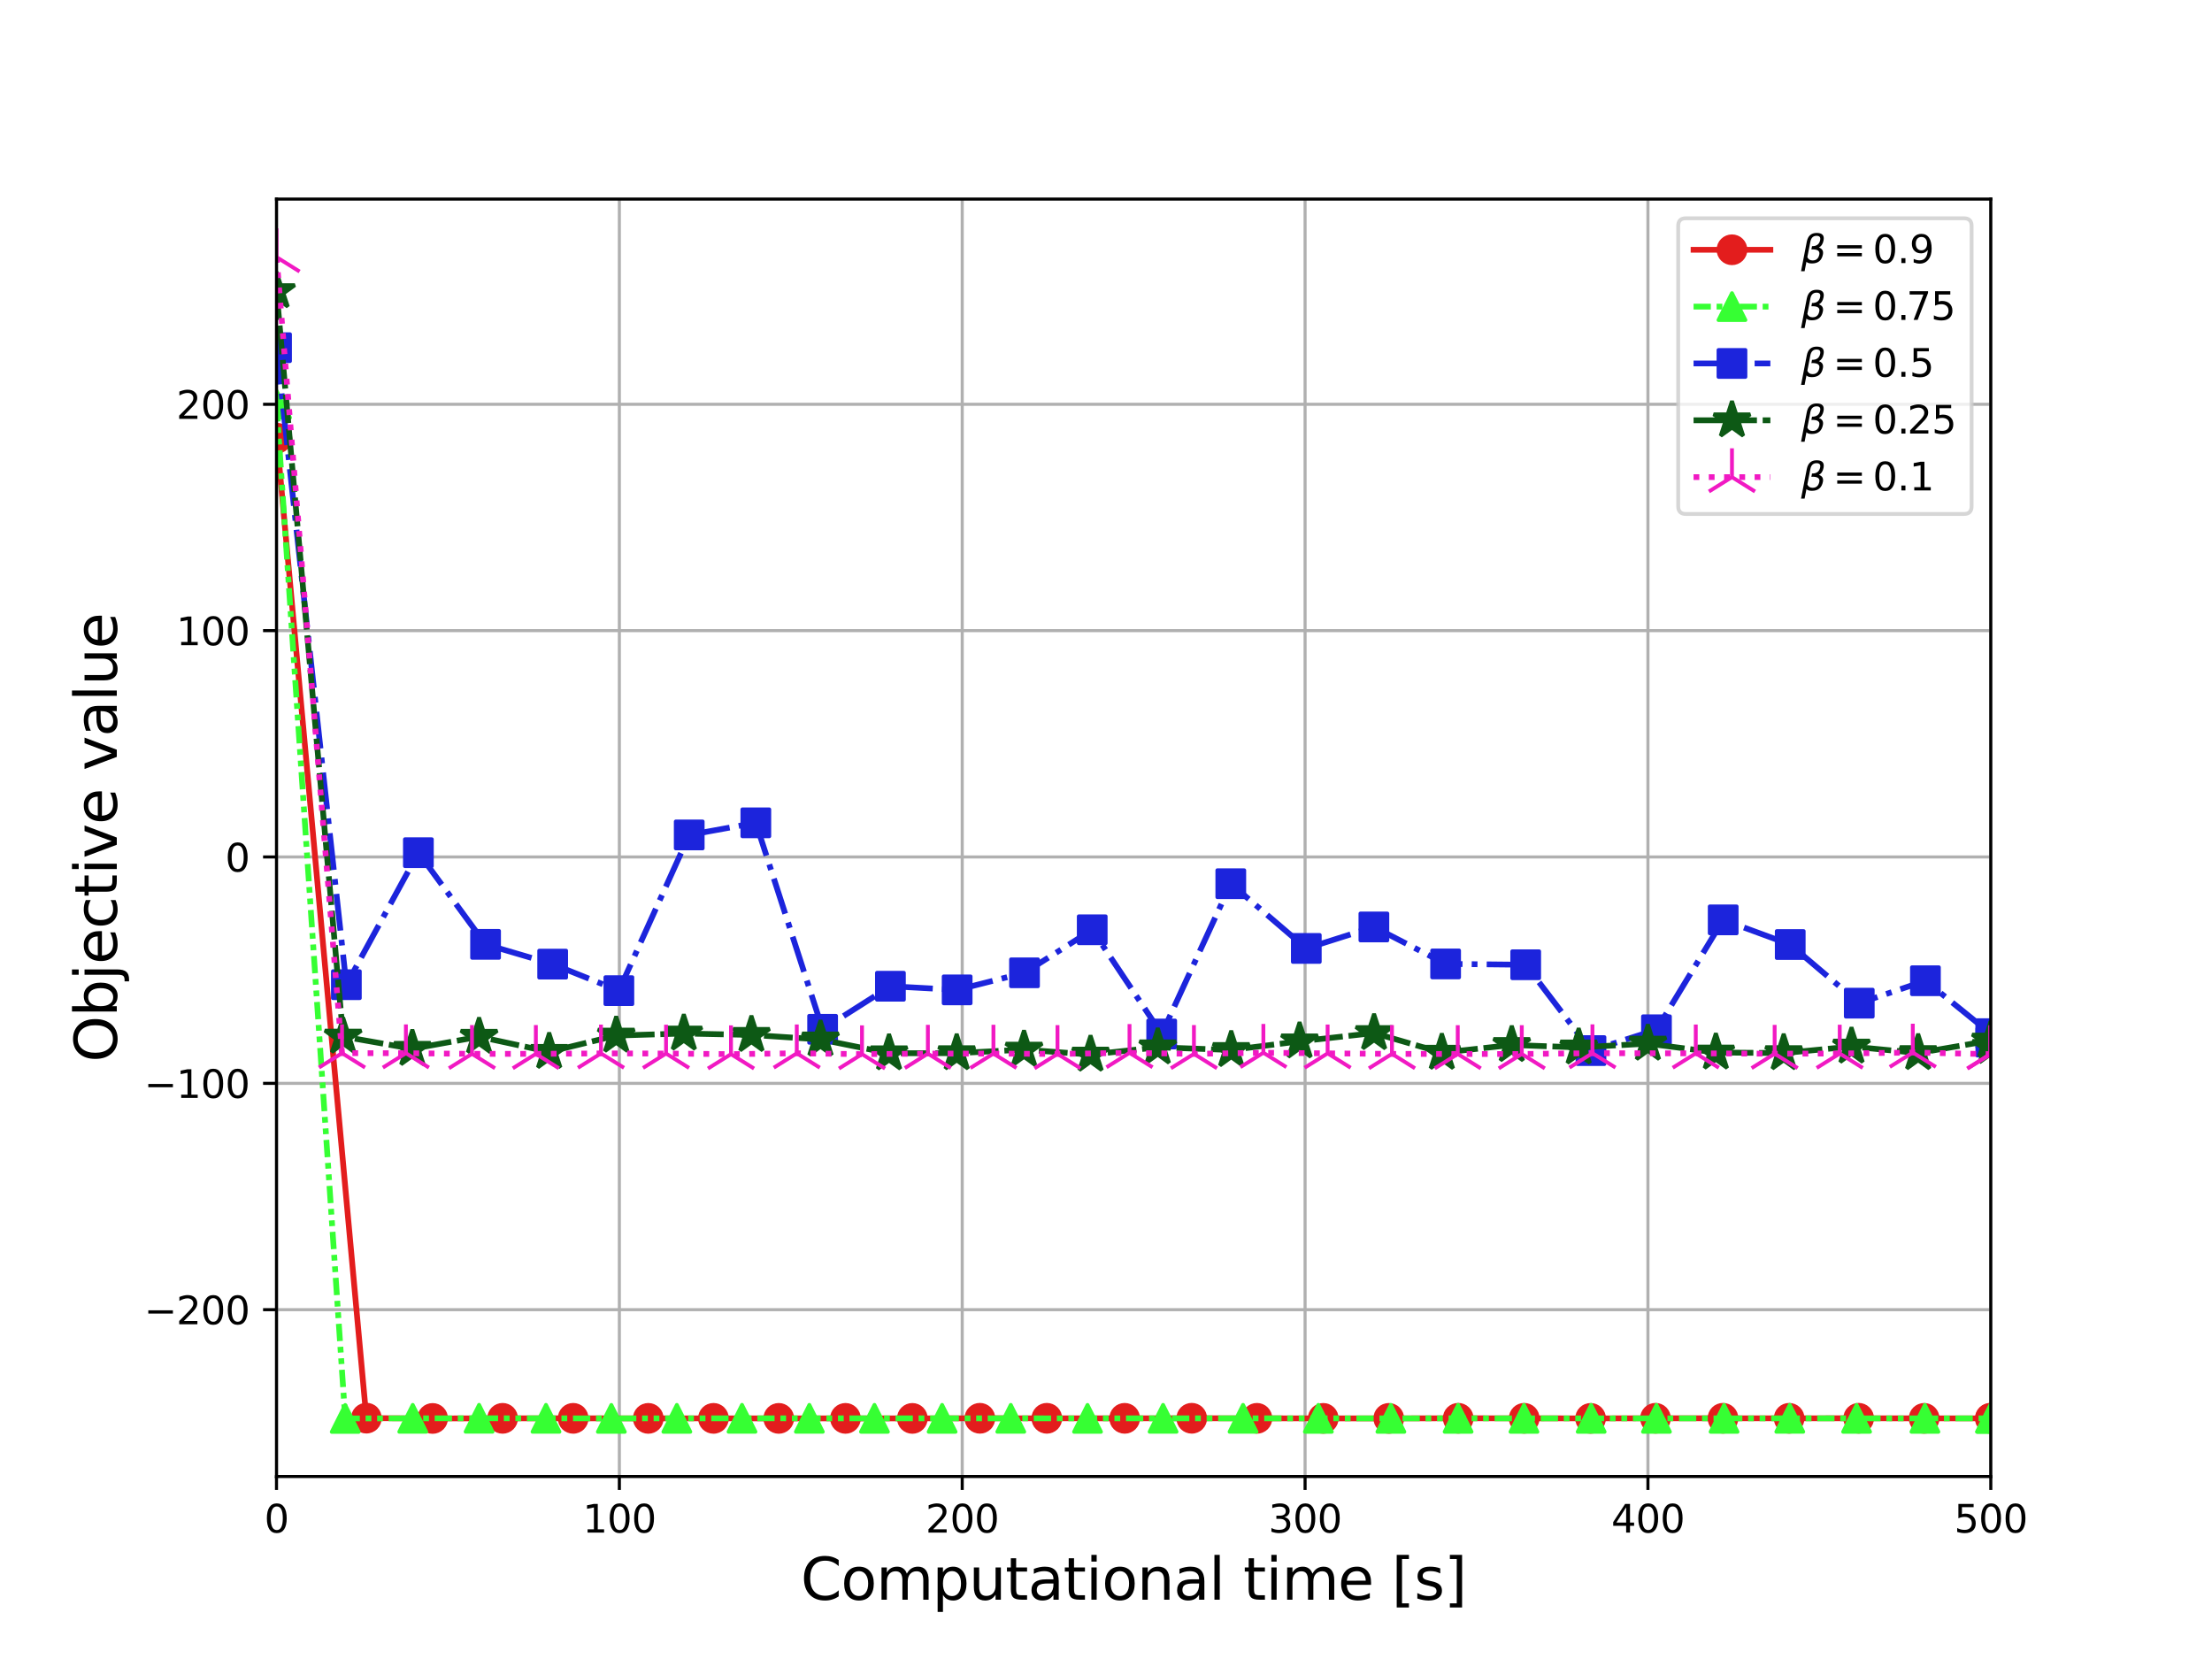 <?xml version="1.0" encoding="utf-8" standalone="no"?>
<!DOCTYPE svg PUBLIC "-//W3C//DTD SVG 1.1//EN"
  "http://www.w3.org/Graphics/SVG/1.1/DTD/svg11.dtd">
<svg xmlns:xlink="http://www.w3.org/1999/xlink" width="576pt" height="432pt" viewBox="0 0 576 432" xmlns="http://www.w3.org/2000/svg" version="1.1">
 <defs>
  <style type="text/css">*{stroke-linejoin: round; stroke-linecap: butt}</style>
 </defs>
 <g id="figure_1">
  <g id="patch_1">
   <path d="M 0 432 
L 576 432 
L 576 0 
L 0 0 
z
" style="fill: #ffffff"/>
  </g>
  <g id="axes_1">
   <g id="patch_2">
    <path d="M 72 384.48 
L 518.4 384.48 
L 518.4 51.84 
L 72 51.84 
z
" style="fill: #ffffff"/>
   </g>
   <g id="matplotlib.axis_1">
    <g id="xtick_1">
     <g id="line2d_1">
      <path d="M 72 384.48 
L 72 51.84 
" clip-path="url(#p70d8a225db)" style="fill: none; stroke: #b0b0b0; stroke-width: 0.8; stroke-linecap: square"/>
     </g>
     <g id="line2d_2">
      <defs>
       <path id="m7ec66b68c0" d="M 0 0 
L 0 3.5 
" style="stroke: #000000; stroke-width: 0.8"/>
      </defs>
      <g>
       <use xlink:href="#m7ec66b68c0" x="72" y="384.48" style="stroke: #000000; stroke-width: 0.8"/>
      </g>
     </g>
     <g id="text_1">
      <!-- 0 -->
      <g transform="translate(68.819 399.078) scale(0.1 -0.1)">
       <defs>
        <path id="DejaVuSans-30" d="M 2034 4250 
Q 1547 4250 1301 3770 
Q 1056 3291 1056 2328 
Q 1056 1369 1301 889 
Q 1547 409 2034 409 
Q 2525 409 2770 889 
Q 3016 1369 3016 2328 
Q 3016 3291 2770 3770 
Q 2525 4250 2034 4250 
z
M 2034 4750 
Q 2819 4750 3233 4129 
Q 3647 3509 3647 2328 
Q 3647 1150 3233 529 
Q 2819 -91 2034 -91 
Q 1250 -91 836 529 
Q 422 1150 422 2328 
Q 422 3509 836 4129 
Q 1250 4750 2034 4750 
z
" transform="scale(0.016)"/>
       </defs>
       <use xlink:href="#DejaVuSans-30"/>
      </g>
     </g>
    </g>
    <g id="xtick_2">
     <g id="line2d_3">
      <path d="M 161.28 384.48 
L 161.28 51.84 
" clip-path="url(#p70d8a225db)" style="fill: none; stroke: #b0b0b0; stroke-width: 0.8; stroke-linecap: square"/>
     </g>
     <g id="line2d_4">
      <g>
       <use xlink:href="#m7ec66b68c0" x="161.28" y="384.48" style="stroke: #000000; stroke-width: 0.8"/>
      </g>
     </g>
     <g id="text_2">
      <!-- 100 -->
      <g transform="translate(151.736 399.078) scale(0.1 -0.1)">
       <defs>
        <path id="DejaVuSans-31" d="M 794 531 
L 1825 531 
L 1825 4091 
L 703 3866 
L 703 4441 
L 1819 4666 
L 2450 4666 
L 2450 531 
L 3481 531 
L 3481 0 
L 794 0 
L 794 531 
z
" transform="scale(0.016)"/>
       </defs>
       <use xlink:href="#DejaVuSans-31"/>
       <use xlink:href="#DejaVuSans-30" x="63.623"/>
       <use xlink:href="#DejaVuSans-30" x="127.246"/>
      </g>
     </g>
    </g>
    <g id="xtick_3">
     <g id="line2d_5">
      <path d="M 250.56 384.48 
L 250.56 51.84 
" clip-path="url(#p70d8a225db)" style="fill: none; stroke: #b0b0b0; stroke-width: 0.8; stroke-linecap: square"/>
     </g>
     <g id="line2d_6">
      <g>
       <use xlink:href="#m7ec66b68c0" x="250.56" y="384.48" style="stroke: #000000; stroke-width: 0.8"/>
      </g>
     </g>
     <g id="text_3">
      <!-- 200 -->
      <g transform="translate(241.016 399.078) scale(0.1 -0.1)">
       <defs>
        <path id="DejaVuSans-32" d="M 1228 531 
L 3431 531 
L 3431 0 
L 469 0 
L 469 531 
Q 828 903 1448 1529 
Q 2069 2156 2228 2338 
Q 2531 2678 2651 2914 
Q 2772 3150 2772 3378 
Q 2772 3750 2511 3984 
Q 2250 4219 1831 4219 
Q 1534 4219 1204 4116 
Q 875 4013 500 3803 
L 500 4441 
Q 881 4594 1212 4672 
Q 1544 4750 1819 4750 
Q 2544 4750 2975 4387 
Q 3406 4025 3406 3419 
Q 3406 3131 3298 2873 
Q 3191 2616 2906 2266 
Q 2828 2175 2409 1742 
Q 1991 1309 1228 531 
z
" transform="scale(0.016)"/>
       </defs>
       <use xlink:href="#DejaVuSans-32"/>
       <use xlink:href="#DejaVuSans-30" x="63.623"/>
       <use xlink:href="#DejaVuSans-30" x="127.246"/>
      </g>
     </g>
    </g>
    <g id="xtick_4">
     <g id="line2d_7">
      <path d="M 339.84 384.48 
L 339.84 51.84 
" clip-path="url(#p70d8a225db)" style="fill: none; stroke: #b0b0b0; stroke-width: 0.8; stroke-linecap: square"/>
     </g>
     <g id="line2d_8">
      <g>
       <use xlink:href="#m7ec66b68c0" x="339.84" y="384.48" style="stroke: #000000; stroke-width: 0.8"/>
      </g>
     </g>
     <g id="text_4">
      <!-- 300 -->
      <g transform="translate(330.296 399.078) scale(0.1 -0.1)">
       <defs>
        <path id="DejaVuSans-33" d="M 2597 2516 
Q 3050 2419 3304 2112 
Q 3559 1806 3559 1356 
Q 3559 666 3084 287 
Q 2609 -91 1734 -91 
Q 1441 -91 1130 -33 
Q 819 25 488 141 
L 488 750 
Q 750 597 1062 519 
Q 1375 441 1716 441 
Q 2309 441 2620 675 
Q 2931 909 2931 1356 
Q 2931 1769 2642 2001 
Q 2353 2234 1838 2234 
L 1294 2234 
L 1294 2753 
L 1863 2753 
Q 2328 2753 2575 2939 
Q 2822 3125 2822 3475 
Q 2822 3834 2567 4026 
Q 2313 4219 1838 4219 
Q 1578 4219 1281 4162 
Q 984 4106 628 3988 
L 628 4550 
Q 988 4650 1302 4700 
Q 1616 4750 1894 4750 
Q 2613 4750 3031 4423 
Q 3450 4097 3450 3541 
Q 3450 3153 3228 2886 
Q 3006 2619 2597 2516 
z
" transform="scale(0.016)"/>
       </defs>
       <use xlink:href="#DejaVuSans-33"/>
       <use xlink:href="#DejaVuSans-30" x="63.623"/>
       <use xlink:href="#DejaVuSans-30" x="127.246"/>
      </g>
     </g>
    </g>
    <g id="xtick_5">
     <g id="line2d_9">
      <path d="M 429.12 384.48 
L 429.12 51.84 
" clip-path="url(#p70d8a225db)" style="fill: none; stroke: #b0b0b0; stroke-width: 0.8; stroke-linecap: square"/>
     </g>
     <g id="line2d_10">
      <g>
       <use xlink:href="#m7ec66b68c0" x="429.12" y="384.48" style="stroke: #000000; stroke-width: 0.8"/>
      </g>
     </g>
     <g id="text_5">
      <!-- 400 -->
      <g transform="translate(419.576 399.078) scale(0.1 -0.1)">
       <defs>
        <path id="DejaVuSans-34" d="M 2419 4116 
L 825 1625 
L 2419 1625 
L 2419 4116 
z
M 2253 4666 
L 3047 4666 
L 3047 1625 
L 3713 1625 
L 3713 1100 
L 3047 1100 
L 3047 0 
L 2419 0 
L 2419 1100 
L 313 1100 
L 313 1709 
L 2253 4666 
z
" transform="scale(0.016)"/>
       </defs>
       <use xlink:href="#DejaVuSans-34"/>
       <use xlink:href="#DejaVuSans-30" x="63.623"/>
       <use xlink:href="#DejaVuSans-30" x="127.246"/>
      </g>
     </g>
    </g>
    <g id="xtick_6">
     <g id="line2d_11">
      <path d="M 518.4 384.48 
L 518.4 51.84 
" clip-path="url(#p70d8a225db)" style="fill: none; stroke: #b0b0b0; stroke-width: 0.8; stroke-linecap: square"/>
     </g>
     <g id="line2d_12">
      <g>
       <use xlink:href="#m7ec66b68c0" x="518.4" y="384.48" style="stroke: #000000; stroke-width: 0.8"/>
      </g>
     </g>
     <g id="text_6">
      <!-- 500 -->
      <g transform="translate(508.856 399.078) scale(0.1 -0.1)">
       <defs>
        <path id="DejaVuSans-35" d="M 691 4666 
L 3169 4666 
L 3169 4134 
L 1269 4134 
L 1269 2991 
Q 1406 3038 1543 3061 
Q 1681 3084 1819 3084 
Q 2600 3084 3056 2656 
Q 3513 2228 3513 1497 
Q 3513 744 3044 326 
Q 2575 -91 1722 -91 
Q 1428 -91 1123 -41 
Q 819 9 494 109 
L 494 744 
Q 775 591 1075 516 
Q 1375 441 1709 441 
Q 2250 441 2565 725 
Q 2881 1009 2881 1497 
Q 2881 1984 2565 2268 
Q 2250 2553 1709 2553 
Q 1456 2553 1204 2497 
Q 953 2441 691 2322 
L 691 4666 
z
" transform="scale(0.016)"/>
       </defs>
       <use xlink:href="#DejaVuSans-35"/>
       <use xlink:href="#DejaVuSans-30" x="63.623"/>
       <use xlink:href="#DejaVuSans-30" x="127.246"/>
      </g>
     </g>
    </g>
    <g id="text_7">
     <!-- Computational time [s] -->
     <g transform="translate(208.501 416.556) scale(0.15 -0.15)">
      <defs>
       <path id="DejaVuSans-43" d="M 4122 4306 
L 4122 3641 
Q 3803 3938 3442 4084 
Q 3081 4231 2675 4231 
Q 1875 4231 1450 3742 
Q 1025 3253 1025 2328 
Q 1025 1406 1450 917 
Q 1875 428 2675 428 
Q 3081 428 3442 575 
Q 3803 722 4122 1019 
L 4122 359 
Q 3791 134 3420 21 
Q 3050 -91 2638 -91 
Q 1578 -91 968 557 
Q 359 1206 359 2328 
Q 359 3453 968 4101 
Q 1578 4750 2638 4750 
Q 3056 4750 3426 4639 
Q 3797 4528 4122 4306 
z
" transform="scale(0.016)"/>
       <path id="DejaVuSans-6f" d="M 1959 3097 
Q 1497 3097 1228 2736 
Q 959 2375 959 1747 
Q 959 1119 1226 758 
Q 1494 397 1959 397 
Q 2419 397 2687 759 
Q 2956 1122 2956 1747 
Q 2956 2369 2687 2733 
Q 2419 3097 1959 3097 
z
M 1959 3584 
Q 2709 3584 3137 3096 
Q 3566 2609 3566 1747 
Q 3566 888 3137 398 
Q 2709 -91 1959 -91 
Q 1206 -91 779 398 
Q 353 888 353 1747 
Q 353 2609 779 3096 
Q 1206 3584 1959 3584 
z
" transform="scale(0.016)"/>
       <path id="DejaVuSans-6d" d="M 3328 2828 
Q 3544 3216 3844 3400 
Q 4144 3584 4550 3584 
Q 5097 3584 5394 3201 
Q 5691 2819 5691 2113 
L 5691 0 
L 5113 0 
L 5113 2094 
Q 5113 2597 4934 2840 
Q 4756 3084 4391 3084 
Q 3944 3084 3684 2787 
Q 3425 2491 3425 1978 
L 3425 0 
L 2847 0 
L 2847 2094 
Q 2847 2600 2669 2842 
Q 2491 3084 2119 3084 
Q 1678 3084 1418 2786 
Q 1159 2488 1159 1978 
L 1159 0 
L 581 0 
L 581 3500 
L 1159 3500 
L 1159 2956 
Q 1356 3278 1631 3431 
Q 1906 3584 2284 3584 
Q 2666 3584 2933 3390 
Q 3200 3197 3328 2828 
z
" transform="scale(0.016)"/>
       <path id="DejaVuSans-70" d="M 1159 525 
L 1159 -1331 
L 581 -1331 
L 581 3500 
L 1159 3500 
L 1159 2969 
Q 1341 3281 1617 3432 
Q 1894 3584 2278 3584 
Q 2916 3584 3314 3078 
Q 3713 2572 3713 1747 
Q 3713 922 3314 415 
Q 2916 -91 2278 -91 
Q 1894 -91 1617 61 
Q 1341 213 1159 525 
z
M 3116 1747 
Q 3116 2381 2855 2742 
Q 2594 3103 2138 3103 
Q 1681 3103 1420 2742 
Q 1159 2381 1159 1747 
Q 1159 1113 1420 752 
Q 1681 391 2138 391 
Q 2594 391 2855 752 
Q 3116 1113 3116 1747 
z
" transform="scale(0.016)"/>
       <path id="DejaVuSans-75" d="M 544 1381 
L 544 3500 
L 1119 3500 
L 1119 1403 
Q 1119 906 1312 657 
Q 1506 409 1894 409 
Q 2359 409 2629 706 
Q 2900 1003 2900 1516 
L 2900 3500 
L 3475 3500 
L 3475 0 
L 2900 0 
L 2900 538 
Q 2691 219 2414 64 
Q 2138 -91 1772 -91 
Q 1169 -91 856 284 
Q 544 659 544 1381 
z
M 1991 3584 
L 1991 3584 
z
" transform="scale(0.016)"/>
       <path id="DejaVuSans-74" d="M 1172 4494 
L 1172 3500 
L 2356 3500 
L 2356 3053 
L 1172 3053 
L 1172 1153 
Q 1172 725 1289 603 
Q 1406 481 1766 481 
L 2356 481 
L 2356 0 
L 1766 0 
Q 1100 0 847 248 
Q 594 497 594 1153 
L 594 3053 
L 172 3053 
L 172 3500 
L 594 3500 
L 594 4494 
L 1172 4494 
z
" transform="scale(0.016)"/>
       <path id="DejaVuSans-61" d="M 2194 1759 
Q 1497 1759 1228 1600 
Q 959 1441 959 1056 
Q 959 750 1161 570 
Q 1363 391 1709 391 
Q 2188 391 2477 730 
Q 2766 1069 2766 1631 
L 2766 1759 
L 2194 1759 
z
M 3341 1997 
L 3341 0 
L 2766 0 
L 2766 531 
Q 2569 213 2275 61 
Q 1981 -91 1556 -91 
Q 1019 -91 701 211 
Q 384 513 384 1019 
Q 384 1609 779 1909 
Q 1175 2209 1959 2209 
L 2766 2209 
L 2766 2266 
Q 2766 2663 2505 2880 
Q 2244 3097 1772 3097 
Q 1472 3097 1187 3025 
Q 903 2953 641 2809 
L 641 3341 
Q 956 3463 1253 3523 
Q 1550 3584 1831 3584 
Q 2591 3584 2966 3190 
Q 3341 2797 3341 1997 
z
" transform="scale(0.016)"/>
       <path id="DejaVuSans-69" d="M 603 3500 
L 1178 3500 
L 1178 0 
L 603 0 
L 603 3500 
z
M 603 4863 
L 1178 4863 
L 1178 4134 
L 603 4134 
L 603 4863 
z
" transform="scale(0.016)"/>
       <path id="DejaVuSans-6e" d="M 3513 2113 
L 3513 0 
L 2938 0 
L 2938 2094 
Q 2938 2591 2744 2837 
Q 2550 3084 2163 3084 
Q 1697 3084 1428 2787 
Q 1159 2491 1159 1978 
L 1159 0 
L 581 0 
L 581 3500 
L 1159 3500 
L 1159 2956 
Q 1366 3272 1645 3428 
Q 1925 3584 2291 3584 
Q 2894 3584 3203 3211 
Q 3513 2838 3513 2113 
z
" transform="scale(0.016)"/>
       <path id="DejaVuSans-6c" d="M 603 4863 
L 1178 4863 
L 1178 0 
L 603 0 
L 603 4863 
z
" transform="scale(0.016)"/>
       <path id="DejaVuSans-20" transform="scale(0.016)"/>
       <path id="DejaVuSans-65" d="M 3597 1894 
L 3597 1613 
L 953 1613 
Q 991 1019 1311 708 
Q 1631 397 2203 397 
Q 2534 397 2845 478 
Q 3156 559 3463 722 
L 3463 178 
Q 3153 47 2828 -22 
Q 2503 -91 2169 -91 
Q 1331 -91 842 396 
Q 353 884 353 1716 
Q 353 2575 817 3079 
Q 1281 3584 2069 3584 
Q 2775 3584 3186 3129 
Q 3597 2675 3597 1894 
z
M 3022 2063 
Q 3016 2534 2758 2815 
Q 2500 3097 2075 3097 
Q 1594 3097 1305 2825 
Q 1016 2553 972 2059 
L 3022 2063 
z
" transform="scale(0.016)"/>
       <path id="DejaVuSans-5b" d="M 550 4863 
L 1875 4863 
L 1875 4416 
L 1125 4416 
L 1125 -397 
L 1875 -397 
L 1875 -844 
L 550 -844 
L 550 4863 
z
" transform="scale(0.016)"/>
       <path id="DejaVuSans-73" d="M 2834 3397 
L 2834 2853 
Q 2591 2978 2328 3040 
Q 2066 3103 1784 3103 
Q 1356 3103 1142 2972 
Q 928 2841 928 2578 
Q 928 2378 1081 2264 
Q 1234 2150 1697 2047 
L 1894 2003 
Q 2506 1872 2764 1633 
Q 3022 1394 3022 966 
Q 3022 478 2636 193 
Q 2250 -91 1575 -91 
Q 1294 -91 989 -36 
Q 684 19 347 128 
L 347 722 
Q 666 556 975 473 
Q 1284 391 1588 391 
Q 1994 391 2212 530 
Q 2431 669 2431 922 
Q 2431 1156 2273 1281 
Q 2116 1406 1581 1522 
L 1381 1569 
Q 847 1681 609 1914 
Q 372 2147 372 2553 
Q 372 3047 722 3315 
Q 1072 3584 1716 3584 
Q 2034 3584 2315 3537 
Q 2597 3491 2834 3397 
z
" transform="scale(0.016)"/>
       <path id="DejaVuSans-5d" d="M 1947 4863 
L 1947 -844 
L 622 -844 
L 622 -397 
L 1369 -397 
L 1369 4416 
L 622 4416 
L 622 4863 
L 1947 4863 
z
" transform="scale(0.016)"/>
      </defs>
      <use xlink:href="#DejaVuSans-43"/>
      <use xlink:href="#DejaVuSans-6f" x="69.824"/>
      <use xlink:href="#DejaVuSans-6d" x="131.006"/>
      <use xlink:href="#DejaVuSans-70" x="228.418"/>
      <use xlink:href="#DejaVuSans-75" x="291.895"/>
      <use xlink:href="#DejaVuSans-74" x="355.273"/>
      <use xlink:href="#DejaVuSans-61" x="394.482"/>
      <use xlink:href="#DejaVuSans-74" x="455.762"/>
      <use xlink:href="#DejaVuSans-69" x="494.971"/>
      <use xlink:href="#DejaVuSans-6f" x="522.754"/>
      <use xlink:href="#DejaVuSans-6e" x="583.936"/>
      <use xlink:href="#DejaVuSans-61" x="647.314"/>
      <use xlink:href="#DejaVuSans-6c" x="708.594"/>
      <use xlink:href="#DejaVuSans-20" x="736.377"/>
      <use xlink:href="#DejaVuSans-74" x="768.164"/>
      <use xlink:href="#DejaVuSans-69" x="807.373"/>
      <use xlink:href="#DejaVuSans-6d" x="835.156"/>
      <use xlink:href="#DejaVuSans-65" x="932.568"/>
      <use xlink:href="#DejaVuSans-20" x="994.092"/>
      <use xlink:href="#DejaVuSans-5b" x="1025.879"/>
      <use xlink:href="#DejaVuSans-73" x="1064.893"/>
      <use xlink:href="#DejaVuSans-5d" x="1116.992"/>
     </g>
    </g>
   </g>
   <g id="matplotlib.axis_2">
    <g id="ytick_1">
     <g id="line2d_13">
      <path d="M 72 341.039 
L 518.4 341.039 
" clip-path="url(#p70d8a225db)" style="fill: none; stroke: #b0b0b0; stroke-width: 0.8; stroke-linecap: square"/>
     </g>
     <g id="line2d_14">
      <defs>
       <path id="m00ba57ca97" d="M 0 0 
L -3.5 0 
" style="stroke: #000000; stroke-width: 0.8"/>
      </defs>
      <g>
       <use xlink:href="#m00ba57ca97" x="72" y="341.039" style="stroke: #000000; stroke-width: 0.8"/>
      </g>
     </g>
     <g id="text_8">
      <!-- −200 -->
      <g transform="translate(37.533 344.838) scale(0.1 -0.1)">
       <defs>
        <path id="DejaVuSans-2212" d="M 678 2272 
L 4684 2272 
L 4684 1741 
L 678 1741 
L 678 2272 
z
" transform="scale(0.016)"/>
       </defs>
       <use xlink:href="#DejaVuSans-2212"/>
       <use xlink:href="#DejaVuSans-32" x="83.789"/>
       <use xlink:href="#DejaVuSans-30" x="147.412"/>
       <use xlink:href="#DejaVuSans-30" x="211.035"/>
      </g>
     </g>
    </g>
    <g id="ytick_2">
     <g id="line2d_15">
      <path d="M 72 282.098 
L 518.4 282.098 
" clip-path="url(#p70d8a225db)" style="fill: none; stroke: #b0b0b0; stroke-width: 0.8; stroke-linecap: square"/>
     </g>
     <g id="line2d_16">
      <g>
       <use xlink:href="#m00ba57ca97" x="72" y="282.098" style="stroke: #000000; stroke-width: 0.8"/>
      </g>
     </g>
     <g id="text_9">
      <!-- −100 -->
      <g transform="translate(37.533 285.897) scale(0.1 -0.1)">
       <use xlink:href="#DejaVuSans-2212"/>
       <use xlink:href="#DejaVuSans-31" x="83.789"/>
       <use xlink:href="#DejaVuSans-30" x="147.412"/>
       <use xlink:href="#DejaVuSans-30" x="211.035"/>
      </g>
     </g>
    </g>
    <g id="ytick_3">
     <g id="line2d_17">
      <path d="M 72 223.156 
L 518.4 223.156 
" clip-path="url(#p70d8a225db)" style="fill: none; stroke: #b0b0b0; stroke-width: 0.8; stroke-linecap: square"/>
     </g>
     <g id="line2d_18">
      <g>
       <use xlink:href="#m00ba57ca97" x="72" y="223.156" style="stroke: #000000; stroke-width: 0.8"/>
      </g>
     </g>
     <g id="text_10">
      <!-- 0 -->
      <g transform="translate(58.638 226.955) scale(0.1 -0.1)">
       <use xlink:href="#DejaVuSans-30"/>
      </g>
     </g>
    </g>
    <g id="ytick_4">
     <g id="line2d_19">
      <path d="M 72 164.214 
L 518.4 164.214 
" clip-path="url(#p70d8a225db)" style="fill: none; stroke: #b0b0b0; stroke-width: 0.8; stroke-linecap: square"/>
     </g>
     <g id="line2d_20">
      <g>
       <use xlink:href="#m00ba57ca97" x="72" y="164.214" style="stroke: #000000; stroke-width: 0.8"/>
      </g>
     </g>
     <g id="text_11">
      <!-- 100 -->
      <g transform="translate(45.913 168.014) scale(0.1 -0.1)">
       <use xlink:href="#DejaVuSans-31"/>
       <use xlink:href="#DejaVuSans-30" x="63.623"/>
       <use xlink:href="#DejaVuSans-30" x="127.246"/>
      </g>
     </g>
    </g>
    <g id="ytick_5">
     <g id="line2d_21">
      <path d="M 72 105.273 
L 518.4 105.273 
" clip-path="url(#p70d8a225db)" style="fill: none; stroke: #b0b0b0; stroke-width: 0.8; stroke-linecap: square"/>
     </g>
     <g id="line2d_22">
      <g>
       <use xlink:href="#m00ba57ca97" x="72" y="105.273" style="stroke: #000000; stroke-width: 0.8"/>
      </g>
     </g>
     <g id="text_12">
      <!-- 200 -->
      <g transform="translate(45.913 109.072) scale(0.1 -0.1)">
       <use xlink:href="#DejaVuSans-32"/>
       <use xlink:href="#DejaVuSans-30" x="63.623"/>
       <use xlink:href="#DejaVuSans-30" x="127.246"/>
      </g>
     </g>
    </g>
    <g id="text_13">
     <!-- Objective value -->
     <g transform="translate(30.413 276.596) rotate(-90) scale(0.15 -0.15)">
      <defs>
       <path id="DejaVuSans-4f" d="M 2522 4238 
Q 1834 4238 1429 3725 
Q 1025 3213 1025 2328 
Q 1025 1447 1429 934 
Q 1834 422 2522 422 
Q 3209 422 3611 934 
Q 4013 1447 4013 2328 
Q 4013 3213 3611 3725 
Q 3209 4238 2522 4238 
z
M 2522 4750 
Q 3503 4750 4090 4092 
Q 4678 3434 4678 2328 
Q 4678 1225 4090 567 
Q 3503 -91 2522 -91 
Q 1538 -91 948 565 
Q 359 1222 359 2328 
Q 359 3434 948 4092 
Q 1538 4750 2522 4750 
z
" transform="scale(0.016)"/>
       <path id="DejaVuSans-62" d="M 3116 1747 
Q 3116 2381 2855 2742 
Q 2594 3103 2138 3103 
Q 1681 3103 1420 2742 
Q 1159 2381 1159 1747 
Q 1159 1113 1420 752 
Q 1681 391 2138 391 
Q 2594 391 2855 752 
Q 3116 1113 3116 1747 
z
M 1159 2969 
Q 1341 3281 1617 3432 
Q 1894 3584 2278 3584 
Q 2916 3584 3314 3078 
Q 3713 2572 3713 1747 
Q 3713 922 3314 415 
Q 2916 -91 2278 -91 
Q 1894 -91 1617 61 
Q 1341 213 1159 525 
L 1159 0 
L 581 0 
L 581 4863 
L 1159 4863 
L 1159 2969 
z
" transform="scale(0.016)"/>
       <path id="DejaVuSans-6a" d="M 603 3500 
L 1178 3500 
L 1178 -63 
Q 1178 -731 923 -1031 
Q 669 -1331 103 -1331 
L -116 -1331 
L -116 -844 
L 38 -844 
Q 366 -844 484 -692 
Q 603 -541 603 -63 
L 603 3500 
z
M 603 4863 
L 1178 4863 
L 1178 4134 
L 603 4134 
L 603 4863 
z
" transform="scale(0.016)"/>
       <path id="DejaVuSans-63" d="M 3122 3366 
L 3122 2828 
Q 2878 2963 2633 3030 
Q 2388 3097 2138 3097 
Q 1578 3097 1268 2742 
Q 959 2388 959 1747 
Q 959 1106 1268 751 
Q 1578 397 2138 397 
Q 2388 397 2633 464 
Q 2878 531 3122 666 
L 3122 134 
Q 2881 22 2623 -34 
Q 2366 -91 2075 -91 
Q 1284 -91 818 406 
Q 353 903 353 1747 
Q 353 2603 823 3093 
Q 1294 3584 2113 3584 
Q 2378 3584 2631 3529 
Q 2884 3475 3122 3366 
z
" transform="scale(0.016)"/>
       <path id="DejaVuSans-76" d="M 191 3500 
L 800 3500 
L 1894 563 
L 2988 3500 
L 3597 3500 
L 2284 0 
L 1503 0 
L 191 3500 
z
" transform="scale(0.016)"/>
      </defs>
      <use xlink:href="#DejaVuSans-4f"/>
      <use xlink:href="#DejaVuSans-62" x="78.711"/>
      <use xlink:href="#DejaVuSans-6a" x="142.188"/>
      <use xlink:href="#DejaVuSans-65" x="169.971"/>
      <use xlink:href="#DejaVuSans-63" x="231.494"/>
      <use xlink:href="#DejaVuSans-74" x="286.475"/>
      <use xlink:href="#DejaVuSans-69" x="325.684"/>
      <use xlink:href="#DejaVuSans-76" x="353.467"/>
      <use xlink:href="#DejaVuSans-65" x="412.646"/>
      <use xlink:href="#DejaVuSans-20" x="474.17"/>
      <use xlink:href="#DejaVuSans-76" x="505.957"/>
      <use xlink:href="#DejaVuSans-61" x="565.137"/>
      <use xlink:href="#DejaVuSans-6c" x="626.416"/>
      <use xlink:href="#DejaVuSans-75" x="654.199"/>
      <use xlink:href="#DejaVuSans-65" x="717.578"/>
     </g>
    </g>
   </g>
   <g id="line2d_23">
    <path d="M 72.09 114.109 
L 95.404 369.28 
L 112.653 369.36 
L 130.878 369.331 
L 149.251 369.331 
L 168.81 369.343 
L 185.782 369.338 
L 202.785 369.345 
L 220.157 369.342 
L 237.574 369.348 
L 255.155 369.319 
L 272.591 369.322 
L 292.863 369.33 
L 310.324 369.313 
L 327.302 369.33 
L 344.566 369.345 
L 361.633 369.345 
L 379.716 369.318 
L 396.897 369.325 
L 414.187 369.345 
L 431.085 369.319 
L 448.66 369.32 
L 465.896 369.326 
L 483.993 369.316 
L 501.042 369.338 
L 518.259 369.338 
L 518.404 369.314 
" clip-path="url(#p70d8a225db)" style="fill: none; stroke: #e31d1d; stroke-width: 1.5; stroke-linecap: square"/>
    <defs>
     <path id="mfc57fca6b1" d="M 0 3.5 
C 0.928 3.5 1.819 3.131 2.475 2.475 
C 3.131 1.819 3.5 0.928 3.5 0 
C 3.5 -0.928 3.131 -1.819 2.475 -2.475 
C 1.819 -3.131 0.928 -3.5 0 -3.5 
C -0.928 -3.5 -1.819 -3.131 -2.475 -2.475 
C -3.131 -1.819 -3.5 -0.928 -3.5 0 
C -3.5 0.928 -3.131 1.819 -2.475 2.475 
C -1.819 3.131 -0.928 3.5 0 3.5 
z
" style="stroke: #e31d1d"/>
    </defs>
    <g clip-path="url(#p70d8a225db)">
     <use xlink:href="#mfc57fca6b1" x="72.09" y="114.109" style="fill: #e31d1d; stroke: #e31d1d"/>
     <use xlink:href="#mfc57fca6b1" x="95.404" y="369.28" style="fill: #e31d1d; stroke: #e31d1d"/>
     <use xlink:href="#mfc57fca6b1" x="112.653" y="369.36" style="fill: #e31d1d; stroke: #e31d1d"/>
     <use xlink:href="#mfc57fca6b1" x="130.878" y="369.331" style="fill: #e31d1d; stroke: #e31d1d"/>
     <use xlink:href="#mfc57fca6b1" x="149.251" y="369.331" style="fill: #e31d1d; stroke: #e31d1d"/>
     <use xlink:href="#mfc57fca6b1" x="168.81" y="369.343" style="fill: #e31d1d; stroke: #e31d1d"/>
     <use xlink:href="#mfc57fca6b1" x="185.782" y="369.338" style="fill: #e31d1d; stroke: #e31d1d"/>
     <use xlink:href="#mfc57fca6b1" x="202.785" y="369.345" style="fill: #e31d1d; stroke: #e31d1d"/>
     <use xlink:href="#mfc57fca6b1" x="220.157" y="369.342" style="fill: #e31d1d; stroke: #e31d1d"/>
     <use xlink:href="#mfc57fca6b1" x="237.574" y="369.348" style="fill: #e31d1d; stroke: #e31d1d"/>
     <use xlink:href="#mfc57fca6b1" x="255.155" y="369.319" style="fill: #e31d1d; stroke: #e31d1d"/>
     <use xlink:href="#mfc57fca6b1" x="272.591" y="369.322" style="fill: #e31d1d; stroke: #e31d1d"/>
     <use xlink:href="#mfc57fca6b1" x="292.863" y="369.33" style="fill: #e31d1d; stroke: #e31d1d"/>
     <use xlink:href="#mfc57fca6b1" x="310.324" y="369.313" style="fill: #e31d1d; stroke: #e31d1d"/>
     <use xlink:href="#mfc57fca6b1" x="327.302" y="369.33" style="fill: #e31d1d; stroke: #e31d1d"/>
     <use xlink:href="#mfc57fca6b1" x="344.566" y="369.345" style="fill: #e31d1d; stroke: #e31d1d"/>
     <use xlink:href="#mfc57fca6b1" x="361.633" y="369.345" style="fill: #e31d1d; stroke: #e31d1d"/>
     <use xlink:href="#mfc57fca6b1" x="379.716" y="369.318" style="fill: #e31d1d; stroke: #e31d1d"/>
     <use xlink:href="#mfc57fca6b1" x="396.897" y="369.325" style="fill: #e31d1d; stroke: #e31d1d"/>
     <use xlink:href="#mfc57fca6b1" x="414.187" y="369.345" style="fill: #e31d1d; stroke: #e31d1d"/>
     <use xlink:href="#mfc57fca6b1" x="431.085" y="369.319" style="fill: #e31d1d; stroke: #e31d1d"/>
     <use xlink:href="#mfc57fca6b1" x="448.66" y="369.32" style="fill: #e31d1d; stroke: #e31d1d"/>
     <use xlink:href="#mfc57fca6b1" x="465.896" y="369.326" style="fill: #e31d1d; stroke: #e31d1d"/>
     <use xlink:href="#mfc57fca6b1" x="483.993" y="369.316" style="fill: #e31d1d; stroke: #e31d1d"/>
     <use xlink:href="#mfc57fca6b1" x="501.042" y="369.338" style="fill: #e31d1d; stroke: #e31d1d"/>
     <use xlink:href="#mfc57fca6b1" x="518.259" y="369.338" style="fill: #e31d1d; stroke: #e31d1d"/>
     <use xlink:href="#mfc57fca6b1" x="518.404" y="369.314" style="fill: #e31d1d; stroke: #e31d1d"/>
    </g>
   </g>
   <g id="line2d_24">
    <path d="M 72.014 105.268 
L 89.894 369.358 
L 107.478 369.331 
L 124.752 369.316 
L 142.176 369.328 
L 159.192 369.347 
L 176.252 369.337 
L 193.216 369.324 
L 210.754 369.328 
L 227.708 369.332 
L 245.324 369.336 
L 263.205 369.33 
L 283.186 369.344 
L 302.865 369.328 
L 323.686 369.33 
L 343.297 369.334 
L 362.184 369.34 
L 379.688 369.332 
L 396.837 369.343 
L 414.337 369.34 
L 431.339 369.34 
L 448.945 369.341 
L 466.055 369.329 
L 483.454 369.337 
L 501.245 369.338 
L 518.301 369.339 
L 518.401 369.336 
" clip-path="url(#p70d8a225db)" style="fill: none; stroke-dasharray: 4.5,1.5,1.5,1.5,1.5,1.5; stroke-dashoffset: 0; stroke: #36ff33; stroke-width: 1.5"/>
    <defs>
     <path id="m9796deb898" d="M 0 -3.5 
L -3.5 3.5 
L 3.5 3.5 
z
" style="stroke: #36ff33; stroke-linejoin: miter"/>
    </defs>
    <g clip-path="url(#p70d8a225db)">
     <use xlink:href="#m9796deb898" x="72.014" y="105.268" style="fill: #36ff33; stroke: #36ff33; stroke-linejoin: miter"/>
     <use xlink:href="#m9796deb898" x="89.894" y="369.358" style="fill: #36ff33; stroke: #36ff33; stroke-linejoin: miter"/>
     <use xlink:href="#m9796deb898" x="107.478" y="369.331" style="fill: #36ff33; stroke: #36ff33; stroke-linejoin: miter"/>
     <use xlink:href="#m9796deb898" x="124.752" y="369.316" style="fill: #36ff33; stroke: #36ff33; stroke-linejoin: miter"/>
     <use xlink:href="#m9796deb898" x="142.176" y="369.328" style="fill: #36ff33; stroke: #36ff33; stroke-linejoin: miter"/>
     <use xlink:href="#m9796deb898" x="159.192" y="369.347" style="fill: #36ff33; stroke: #36ff33; stroke-linejoin: miter"/>
     <use xlink:href="#m9796deb898" x="176.252" y="369.337" style="fill: #36ff33; stroke: #36ff33; stroke-linejoin: miter"/>
     <use xlink:href="#m9796deb898" x="193.216" y="369.324" style="fill: #36ff33; stroke: #36ff33; stroke-linejoin: miter"/>
     <use xlink:href="#m9796deb898" x="210.754" y="369.328" style="fill: #36ff33; stroke: #36ff33; stroke-linejoin: miter"/>
     <use xlink:href="#m9796deb898" x="227.708" y="369.332" style="fill: #36ff33; stroke: #36ff33; stroke-linejoin: miter"/>
     <use xlink:href="#m9796deb898" x="245.324" y="369.336" style="fill: #36ff33; stroke: #36ff33; stroke-linejoin: miter"/>
     <use xlink:href="#m9796deb898" x="263.205" y="369.33" style="fill: #36ff33; stroke: #36ff33; stroke-linejoin: miter"/>
     <use xlink:href="#m9796deb898" x="283.186" y="369.344" style="fill: #36ff33; stroke: #36ff33; stroke-linejoin: miter"/>
     <use xlink:href="#m9796deb898" x="302.865" y="369.328" style="fill: #36ff33; stroke: #36ff33; stroke-linejoin: miter"/>
     <use xlink:href="#m9796deb898" x="323.686" y="369.33" style="fill: #36ff33; stroke: #36ff33; stroke-linejoin: miter"/>
     <use xlink:href="#m9796deb898" x="343.297" y="369.334" style="fill: #36ff33; stroke: #36ff33; stroke-linejoin: miter"/>
     <use xlink:href="#m9796deb898" x="362.184" y="369.34" style="fill: #36ff33; stroke: #36ff33; stroke-linejoin: miter"/>
     <use xlink:href="#m9796deb898" x="379.688" y="369.332" style="fill: #36ff33; stroke: #36ff33; stroke-linejoin: miter"/>
     <use xlink:href="#m9796deb898" x="396.837" y="369.343" style="fill: #36ff33; stroke: #36ff33; stroke-linejoin: miter"/>
     <use xlink:href="#m9796deb898" x="414.337" y="369.34" style="fill: #36ff33; stroke: #36ff33; stroke-linejoin: miter"/>
     <use xlink:href="#m9796deb898" x="431.339" y="369.34" style="fill: #36ff33; stroke: #36ff33; stroke-linejoin: miter"/>
     <use xlink:href="#m9796deb898" x="448.945" y="369.341" style="fill: #36ff33; stroke: #36ff33; stroke-linejoin: miter"/>
     <use xlink:href="#m9796deb898" x="466.055" y="369.329" style="fill: #36ff33; stroke: #36ff33; stroke-linejoin: miter"/>
     <use xlink:href="#m9796deb898" x="483.454" y="369.337" style="fill: #36ff33; stroke: #36ff33; stroke-linejoin: miter"/>
     <use xlink:href="#m9796deb898" x="501.245" y="369.338" style="fill: #36ff33; stroke: #36ff33; stroke-linejoin: miter"/>
     <use xlink:href="#m9796deb898" x="518.301" y="369.339" style="fill: #36ff33; stroke: #36ff33; stroke-linejoin: miter"/>
     <use xlink:href="#m9796deb898" x="518.401" y="369.336" style="fill: #36ff33; stroke: #36ff33; stroke-linejoin: miter"/>
    </g>
   </g>
   <g id="line2d_25">
    <path d="M 72.013 90.534 
L 90.193 256.41 
L 108.948 222.039 
L 126.441 245.91 
L 143.913 251.055 
L 161.151 257.965 
L 179.472 217.415 
L 196.816 214.264 
L 214.206 268.03 
L 231.865 256.814 
L 249.24 257.759 
L 266.778 253.317 
L 284.411 242.113 
L 302.502 269.25 
L 320.495 230.117 
L 340.159 246.971 
L 357.757 241.377 
L 376.436 251.002 
L 397.289 251.218 
L 414.287 273.571 
L 431.338 268.151 
L 448.714 239.534 
L 466.171 245.956 
L 484.147 261.218 
L 501.377 255.381 
L 518.387 269.162 
L 518.407 271.363 
" clip-path="url(#p70d8a225db)" style="fill: none; stroke-dasharray: 9.6,2.4,1.5,2.4; stroke-dashoffset: 0; stroke: #1c24dc; stroke-width: 1.5"/>
    <defs>
     <path id="m37068acc59" d="M -3.5 3.5 
L 3.5 3.5 
L 3.5 -3.5 
L -3.5 -3.5 
z
" style="stroke: #1c24dc; stroke-linejoin: miter"/>
    </defs>
    <g clip-path="url(#p70d8a225db)">
     <use xlink:href="#m37068acc59" x="72.013" y="90.534" style="fill: #1c24dc; stroke: #1c24dc; stroke-linejoin: miter"/>
     <use xlink:href="#m37068acc59" x="90.193" y="256.41" style="fill: #1c24dc; stroke: #1c24dc; stroke-linejoin: miter"/>
     <use xlink:href="#m37068acc59" x="108.948" y="222.039" style="fill: #1c24dc; stroke: #1c24dc; stroke-linejoin: miter"/>
     <use xlink:href="#m37068acc59" x="126.441" y="245.91" style="fill: #1c24dc; stroke: #1c24dc; stroke-linejoin: miter"/>
     <use xlink:href="#m37068acc59" x="143.913" y="251.055" style="fill: #1c24dc; stroke: #1c24dc; stroke-linejoin: miter"/>
     <use xlink:href="#m37068acc59" x="161.151" y="257.965" style="fill: #1c24dc; stroke: #1c24dc; stroke-linejoin: miter"/>
     <use xlink:href="#m37068acc59" x="179.472" y="217.415" style="fill: #1c24dc; stroke: #1c24dc; stroke-linejoin: miter"/>
     <use xlink:href="#m37068acc59" x="196.816" y="214.264" style="fill: #1c24dc; stroke: #1c24dc; stroke-linejoin: miter"/>
     <use xlink:href="#m37068acc59" x="214.206" y="268.03" style="fill: #1c24dc; stroke: #1c24dc; stroke-linejoin: miter"/>
     <use xlink:href="#m37068acc59" x="231.865" y="256.814" style="fill: #1c24dc; stroke: #1c24dc; stroke-linejoin: miter"/>
     <use xlink:href="#m37068acc59" x="249.24" y="257.759" style="fill: #1c24dc; stroke: #1c24dc; stroke-linejoin: miter"/>
     <use xlink:href="#m37068acc59" x="266.778" y="253.317" style="fill: #1c24dc; stroke: #1c24dc; stroke-linejoin: miter"/>
     <use xlink:href="#m37068acc59" x="284.411" y="242.113" style="fill: #1c24dc; stroke: #1c24dc; stroke-linejoin: miter"/>
     <use xlink:href="#m37068acc59" x="302.502" y="269.25" style="fill: #1c24dc; stroke: #1c24dc; stroke-linejoin: miter"/>
     <use xlink:href="#m37068acc59" x="320.495" y="230.117" style="fill: #1c24dc; stroke: #1c24dc; stroke-linejoin: miter"/>
     <use xlink:href="#m37068acc59" x="340.159" y="246.971" style="fill: #1c24dc; stroke: #1c24dc; stroke-linejoin: miter"/>
     <use xlink:href="#m37068acc59" x="357.757" y="241.377" style="fill: #1c24dc; stroke: #1c24dc; stroke-linejoin: miter"/>
     <use xlink:href="#m37068acc59" x="376.436" y="251.002" style="fill: #1c24dc; stroke: #1c24dc; stroke-linejoin: miter"/>
     <use xlink:href="#m37068acc59" x="397.289" y="251.218" style="fill: #1c24dc; stroke: #1c24dc; stroke-linejoin: miter"/>
     <use xlink:href="#m37068acc59" x="414.287" y="273.571" style="fill: #1c24dc; stroke: #1c24dc; stroke-linejoin: miter"/>
     <use xlink:href="#m37068acc59" x="431.338" y="268.151" style="fill: #1c24dc; stroke: #1c24dc; stroke-linejoin: miter"/>
     <use xlink:href="#m37068acc59" x="448.714" y="239.534" style="fill: #1c24dc; stroke: #1c24dc; stroke-linejoin: miter"/>
     <use xlink:href="#m37068acc59" x="466.171" y="245.956" style="fill: #1c24dc; stroke: #1c24dc; stroke-linejoin: miter"/>
     <use xlink:href="#m37068acc59" x="484.147" y="261.218" style="fill: #1c24dc; stroke: #1c24dc; stroke-linejoin: miter"/>
     <use xlink:href="#m37068acc59" x="501.377" y="255.381" style="fill: #1c24dc; stroke: #1c24dc; stroke-linejoin: miter"/>
     <use xlink:href="#m37068acc59" x="518.387" y="269.162" style="fill: #1c24dc; stroke: #1c24dc; stroke-linejoin: miter"/>
     <use xlink:href="#m37068acc59" x="518.407" y="271.363" style="fill: #1c24dc; stroke: #1c24dc; stroke-linejoin: miter"/>
    </g>
   </g>
   <g id="line2d_26">
    <path d="M 72.012 75.8 
L 89.345 269.929 
L 107.371 273.104 
L 124.749 269.964 
L 143.003 273.898 
L 160.461 269.659 
L 178.065 269.122 
L 195.667 269.486 
L 213.651 270.667 
L 231.503 274.265 
L 249.127 274.237 
L 266.649 273.315 
L 283.97 274.612 
L 301.483 272.714 
L 320.607 273.405 
L 338.405 271.162 
L 357.805 268.997 
L 375.45 274.121 
L 393.659 272.105 
L 411.09 272.745 
L 429.108 271.757 
L 446.801 274.064 
L 464.465 274.222 
L 482.129 272.515 
L 499.483 274.202 
L 518.311 270.964 
L 518.405 272.59 
" clip-path="url(#p70d8a225db)" style="fill: none; stroke-dasharray: 7.5,1.5; stroke-dashoffset: 0; stroke: #0d5915; stroke-width: 1.5"/>
    <defs>
     <path id="m5f22707392" d="M 0 -5 
L -1.123 -1.545 
L -4.755 -1.545 
L -1.816 0.59 
L -2.939 4.045 
L -0 1.91 
L 2.939 4.045 
L 1.816 0.59 
L 4.755 -1.545 
L 1.123 -1.545 
z
" style="stroke: #0d5915; stroke-linejoin: bevel"/>
    </defs>
    <g clip-path="url(#p70d8a225db)">
     <use xlink:href="#m5f22707392" x="72.012" y="75.8" style="fill: #0d5915; stroke: #0d5915; stroke-linejoin: bevel"/>
     <use xlink:href="#m5f22707392" x="89.345" y="269.929" style="fill: #0d5915; stroke: #0d5915; stroke-linejoin: bevel"/>
     <use xlink:href="#m5f22707392" x="107.371" y="273.104" style="fill: #0d5915; stroke: #0d5915; stroke-linejoin: bevel"/>
     <use xlink:href="#m5f22707392" x="124.749" y="269.964" style="fill: #0d5915; stroke: #0d5915; stroke-linejoin: bevel"/>
     <use xlink:href="#m5f22707392" x="143.003" y="273.898" style="fill: #0d5915; stroke: #0d5915; stroke-linejoin: bevel"/>
     <use xlink:href="#m5f22707392" x="160.461" y="269.659" style="fill: #0d5915; stroke: #0d5915; stroke-linejoin: bevel"/>
     <use xlink:href="#m5f22707392" x="178.065" y="269.122" style="fill: #0d5915; stroke: #0d5915; stroke-linejoin: bevel"/>
     <use xlink:href="#m5f22707392" x="195.667" y="269.486" style="fill: #0d5915; stroke: #0d5915; stroke-linejoin: bevel"/>
     <use xlink:href="#m5f22707392" x="213.651" y="270.667" style="fill: #0d5915; stroke: #0d5915; stroke-linejoin: bevel"/>
     <use xlink:href="#m5f22707392" x="231.503" y="274.265" style="fill: #0d5915; stroke: #0d5915; stroke-linejoin: bevel"/>
     <use xlink:href="#m5f22707392" x="249.127" y="274.237" style="fill: #0d5915; stroke: #0d5915; stroke-linejoin: bevel"/>
     <use xlink:href="#m5f22707392" x="266.649" y="273.315" style="fill: #0d5915; stroke: #0d5915; stroke-linejoin: bevel"/>
     <use xlink:href="#m5f22707392" x="283.97" y="274.612" style="fill: #0d5915; stroke: #0d5915; stroke-linejoin: bevel"/>
     <use xlink:href="#m5f22707392" x="301.483" y="272.714" style="fill: #0d5915; stroke: #0d5915; stroke-linejoin: bevel"/>
     <use xlink:href="#m5f22707392" x="320.607" y="273.405" style="fill: #0d5915; stroke: #0d5915; stroke-linejoin: bevel"/>
     <use xlink:href="#m5f22707392" x="338.405" y="271.162" style="fill: #0d5915; stroke: #0d5915; stroke-linejoin: bevel"/>
     <use xlink:href="#m5f22707392" x="357.805" y="268.997" style="fill: #0d5915; stroke: #0d5915; stroke-linejoin: bevel"/>
     <use xlink:href="#m5f22707392" x="375.45" y="274.121" style="fill: #0d5915; stroke: #0d5915; stroke-linejoin: bevel"/>
     <use xlink:href="#m5f22707392" x="393.659" y="272.105" style="fill: #0d5915; stroke: #0d5915; stroke-linejoin: bevel"/>
     <use xlink:href="#m5f22707392" x="411.09" y="272.745" style="fill: #0d5915; stroke: #0d5915; stroke-linejoin: bevel"/>
     <use xlink:href="#m5f22707392" x="429.108" y="271.757" style="fill: #0d5915; stroke: #0d5915; stroke-linejoin: bevel"/>
     <use xlink:href="#m5f22707392" x="446.801" y="274.064" style="fill: #0d5915; stroke: #0d5915; stroke-linejoin: bevel"/>
     <use xlink:href="#m5f22707392" x="464.465" y="274.222" style="fill: #0d5915; stroke: #0d5915; stroke-linejoin: bevel"/>
     <use xlink:href="#m5f22707392" x="482.129" y="272.515" style="fill: #0d5915; stroke: #0d5915; stroke-linejoin: bevel"/>
     <use xlink:href="#m5f22707392" x="499.483" y="274.202" style="fill: #0d5915; stroke: #0d5915; stroke-linejoin: bevel"/>
     <use xlink:href="#m5f22707392" x="518.311" y="270.964" style="fill: #0d5915; stroke: #0d5915; stroke-linejoin: bevel"/>
     <use xlink:href="#m5f22707392" x="518.405" y="272.59" style="fill: #0d5915; stroke: #0d5915; stroke-linejoin: bevel"/>
    </g>
   </g>
   <g id="line2d_27">
    <path d="M 72.014 66.96 
L 89.059 274.237 
L 105.696 274.252 
L 122.902 274.42 
L 139.536 274.425 
L 156.491 274.308 
L 173.437 274.339 
L 190.35 274.498 
L 207.482 274.276 
L 224.462 274.497 
L 241.617 274.366 
L 258.689 274.355 
L 275.372 274.442 
L 294.123 274.167 
L 310.899 274.424 
L 328.98 274.132 
L 345.71 274.295 
L 362.463 274.433 
L 379.597 274.457 
L 396.268 274.46 
L 414.67 274.248 
L 441.576 274.291 
L 462.116 274.386 
L 479.062 274.337 
L 498.091 274.076 
L 518.25 274.501 
L 518.404 274.459 
" clip-path="url(#p70d8a225db)" style="fill: none; stroke-dasharray: 1.5,2.475; stroke-dashoffset: 0; stroke: #f119c3; stroke-width: 1.5"/>
    <defs>
     <path id="m5feee21d48" d="M 0 0 
L 0 -7.5 
M 0 0 
L -6 3.75 
M 0 0 
L 6 3.75 
" style="stroke: #f119c3"/>
    </defs>
    <g clip-path="url(#p70d8a225db)">
     <use xlink:href="#m5feee21d48" x="72.014" y="66.96" style="fill: #f119c3; stroke: #f119c3"/>
     <use xlink:href="#m5feee21d48" x="89.059" y="274.237" style="fill: #f119c3; stroke: #f119c3"/>
     <use xlink:href="#m5feee21d48" x="105.696" y="274.252" style="fill: #f119c3; stroke: #f119c3"/>
     <use xlink:href="#m5feee21d48" x="122.902" y="274.42" style="fill: #f119c3; stroke: #f119c3"/>
     <use xlink:href="#m5feee21d48" x="139.536" y="274.425" style="fill: #f119c3; stroke: #f119c3"/>
     <use xlink:href="#m5feee21d48" x="156.491" y="274.308" style="fill: #f119c3; stroke: #f119c3"/>
     <use xlink:href="#m5feee21d48" x="173.437" y="274.339" style="fill: #f119c3; stroke: #f119c3"/>
     <use xlink:href="#m5feee21d48" x="190.35" y="274.498" style="fill: #f119c3; stroke: #f119c3"/>
     <use xlink:href="#m5feee21d48" x="207.482" y="274.276" style="fill: #f119c3; stroke: #f119c3"/>
     <use xlink:href="#m5feee21d48" x="224.462" y="274.497" style="fill: #f119c3; stroke: #f119c3"/>
     <use xlink:href="#m5feee21d48" x="241.617" y="274.366" style="fill: #f119c3; stroke: #f119c3"/>
     <use xlink:href="#m5feee21d48" x="258.689" y="274.355" style="fill: #f119c3; stroke: #f119c3"/>
     <use xlink:href="#m5feee21d48" x="275.372" y="274.442" style="fill: #f119c3; stroke: #f119c3"/>
     <use xlink:href="#m5feee21d48" x="294.123" y="274.167" style="fill: #f119c3; stroke: #f119c3"/>
     <use xlink:href="#m5feee21d48" x="310.899" y="274.424" style="fill: #f119c3; stroke: #f119c3"/>
     <use xlink:href="#m5feee21d48" x="328.98" y="274.132" style="fill: #f119c3; stroke: #f119c3"/>
     <use xlink:href="#m5feee21d48" x="345.71" y="274.295" style="fill: #f119c3; stroke: #f119c3"/>
     <use xlink:href="#m5feee21d48" x="362.463" y="274.433" style="fill: #f119c3; stroke: #f119c3"/>
     <use xlink:href="#m5feee21d48" x="379.597" y="274.457" style="fill: #f119c3; stroke: #f119c3"/>
     <use xlink:href="#m5feee21d48" x="396.268" y="274.46" style="fill: #f119c3; stroke: #f119c3"/>
     <use xlink:href="#m5feee21d48" x="414.67" y="274.248" style="fill: #f119c3; stroke: #f119c3"/>
     <use xlink:href="#m5feee21d48" x="441.576" y="274.291" style="fill: #f119c3; stroke: #f119c3"/>
     <use xlink:href="#m5feee21d48" x="462.116" y="274.386" style="fill: #f119c3; stroke: #f119c3"/>
     <use xlink:href="#m5feee21d48" x="479.062" y="274.337" style="fill: #f119c3; stroke: #f119c3"/>
     <use xlink:href="#m5feee21d48" x="498.091" y="274.076" style="fill: #f119c3; stroke: #f119c3"/>
     <use xlink:href="#m5feee21d48" x="518.25" y="274.501" style="fill: #f119c3; stroke: #f119c3"/>
     <use xlink:href="#m5feee21d48" x="518.404" y="274.459" style="fill: #f119c3; stroke: #f119c3"/>
    </g>
   </g>
   <g id="patch_3">
    <path d="M 72 384.48 
L 72 51.84 
" style="fill: none; stroke: #000000; stroke-width: 0.8; stroke-linejoin: miter; stroke-linecap: square"/>
   </g>
   <g id="patch_4">
    <path d="M 518.4 384.48 
L 518.4 51.84 
" style="fill: none; stroke: #000000; stroke-width: 0.8; stroke-linejoin: miter; stroke-linecap: square"/>
   </g>
   <g id="patch_5">
    <path d="M 72 384.48 
L 518.4 384.48 
" style="fill: none; stroke: #000000; stroke-width: 0.8; stroke-linejoin: miter; stroke-linecap: square"/>
   </g>
   <g id="patch_6">
    <path d="M 72 51.84 
L 518.4 51.84 
" style="fill: none; stroke: #000000; stroke-width: 0.8; stroke-linejoin: miter; stroke-linecap: square"/>
   </g>
   <g id="legend_1">
    <g id="patch_7">
     <path d="M 439 133.84 
L 511.4 133.84 
Q 513.4 133.84 513.4 131.84 
L 513.4 58.84 
Q 513.4 56.84 511.4 56.84 
L 439 56.84 
Q 437 56.84 437 58.84 
L 437 131.84 
Q 437 133.84 439 133.84 
z
" style="fill: #ffffff; opacity: 0.8; stroke: #cccccc; stroke-linejoin: miter"/>
    </g>
    <g id="line2d_28">
     <path d="M 441 65.04 
L 451 65.04 
L 461 65.04 
" style="fill: none; stroke: #e31d1d; stroke-width: 1.5; stroke-linecap: square"/>
     <g>
      <use xlink:href="#mfc57fca6b1" x="451" y="65.04" style="fill: #e31d1d; stroke: #e31d1d"/>
     </g>
    </g>
    <g id="text_14">
     <!-- $\beta=0.9$ -->
     <g transform="translate(469 68.54) scale(0.1 -0.1)">
      <defs>
       <path id="DejaVuSans-Oblique-3b2" d="M 872 216 
L 572 -1331 
L -6 -1331 
L 928 3478 
Q 1206 4903 2538 4903 
Q 3888 4903 3659 3700 
Q 3503 2844 2894 2531 
Q 3713 2250 3553 1416 
Q 3272 -69 1759 -66 
Q 1097 -63 872 216 
z
M 1019 966 
Q 1259 422 1875 425 
Q 2775 425 2966 1406 
Q 3138 2288 1675 2219 
L 1778 2750 
Q 2909 2731 3106 3750 
Q 3241 4438 2509 4434 
Q 1691 4434 1503 3459 
L 1019 966 
z
" transform="scale(0.016)"/>
       <path id="DejaVuSans-3d" d="M 678 2906 
L 4684 2906 
L 4684 2381 
L 678 2381 
L 678 2906 
z
M 678 1631 
L 4684 1631 
L 4684 1100 
L 678 1100 
L 678 1631 
z
" transform="scale(0.016)"/>
       <path id="DejaVuSans-2e" d="M 684 794 
L 1344 794 
L 1344 0 
L 684 0 
L 684 794 
z
" transform="scale(0.016)"/>
       <path id="DejaVuSans-39" d="M 703 97 
L 703 672 
Q 941 559 1184 500 
Q 1428 441 1663 441 
Q 2288 441 2617 861 
Q 2947 1281 2994 2138 
Q 2813 1869 2534 1725 
Q 2256 1581 1919 1581 
Q 1219 1581 811 2004 
Q 403 2428 403 3163 
Q 403 3881 828 4315 
Q 1253 4750 1959 4750 
Q 2769 4750 3195 4129 
Q 3622 3509 3622 2328 
Q 3622 1225 3098 567 
Q 2575 -91 1691 -91 
Q 1453 -91 1209 -44 
Q 966 3 703 97 
z
M 1959 2075 
Q 2384 2075 2632 2365 
Q 2881 2656 2881 3163 
Q 2881 3666 2632 3958 
Q 2384 4250 1959 4250 
Q 1534 4250 1286 3958 
Q 1038 3666 1038 3163 
Q 1038 2656 1286 2365 
Q 1534 2075 1959 2075 
z
" transform="scale(0.016)"/>
      </defs>
      <use xlink:href="#DejaVuSans-Oblique-3b2" transform="translate(0 0.391)"/>
      <use xlink:href="#DejaVuSans-3d" transform="translate(83.301 0.391)"/>
      <use xlink:href="#DejaVuSans-30" transform="translate(186.572 0.391)"/>
      <use xlink:href="#DejaVuSans-2e" transform="translate(250.195 0.391)"/>
      <use xlink:href="#DejaVuSans-39" transform="translate(281.982 0.391)"/>
     </g>
    </g>
    <g id="line2d_29">
     <path d="M 441 79.84 
L 451 79.84 
L 461 79.84 
" style="fill: none; stroke-dasharray: 4.5,1.5,1.5,1.5,1.5,1.5; stroke-dashoffset: 0; stroke: #36ff33; stroke-width: 1.5"/>
     <g>
      <use xlink:href="#m9796deb898" x="451" y="79.84" style="fill: #36ff33; stroke: #36ff33; stroke-linejoin: miter"/>
     </g>
    </g>
    <g id="text_15">
     <!-- $\beta=0.75$ -->
     <g transform="translate(469 83.34) scale(0.1 -0.1)">
      <defs>
       <path id="DejaVuSans-37" d="M 525 4666 
L 3525 4666 
L 3525 4397 
L 1831 0 
L 1172 0 
L 2766 4134 
L 525 4134 
L 525 4666 
z
" transform="scale(0.016)"/>
      </defs>
      <use xlink:href="#DejaVuSans-Oblique-3b2" transform="translate(0 0.391)"/>
      <use xlink:href="#DejaVuSans-3d" transform="translate(83.301 0.391)"/>
      <use xlink:href="#DejaVuSans-30" transform="translate(186.572 0.391)"/>
      <use xlink:href="#DejaVuSans-2e" transform="translate(250.195 0.391)"/>
      <use xlink:href="#DejaVuSans-37" transform="translate(274.232 0.391)"/>
      <use xlink:href="#DejaVuSans-35" transform="translate(337.855 0.391)"/>
     </g>
    </g>
    <g id="line2d_30">
     <path d="M 441 94.64 
L 451 94.64 
L 461 94.64 
" style="fill: none; stroke-dasharray: 9.6,2.4,1.5,2.4; stroke-dashoffset: 0; stroke: #1c24dc; stroke-width: 1.5"/>
     <g>
      <use xlink:href="#m37068acc59" x="451" y="94.64" style="fill: #1c24dc; stroke: #1c24dc; stroke-linejoin: miter"/>
     </g>
    </g>
    <g id="text_16">
     <!-- $\beta=0.5$ -->
     <g transform="translate(469 98.14) scale(0.1 -0.1)">
      <use xlink:href="#DejaVuSans-Oblique-3b2" transform="translate(0 0.391)"/>
      <use xlink:href="#DejaVuSans-3d" transform="translate(83.301 0.391)"/>
      <use xlink:href="#DejaVuSans-30" transform="translate(186.572 0.391)"/>
      <use xlink:href="#DejaVuSans-2e" transform="translate(250.195 0.391)"/>
      <use xlink:href="#DejaVuSans-35" transform="translate(281.982 0.391)"/>
     </g>
    </g>
    <g id="line2d_31">
     <path d="M 441 109.44 
L 451 109.44 
L 461 109.44 
" style="fill: none; stroke-dasharray: 7.5,1.5; stroke-dashoffset: 0; stroke: #0d5915; stroke-width: 1.5"/>
     <g>
      <use xlink:href="#m5f22707392" x="451" y="109.44" style="fill: #0d5915; stroke: #0d5915; stroke-linejoin: bevel"/>
     </g>
    </g>
    <g id="text_17">
     <!-- $\beta=0.25$ -->
     <g transform="translate(469 112.94) scale(0.1 -0.1)">
      <use xlink:href="#DejaVuSans-Oblique-3b2" transform="translate(0 0.391)"/>
      <use xlink:href="#DejaVuSans-3d" transform="translate(83.301 0.391)"/>
      <use xlink:href="#DejaVuSans-30" transform="translate(186.572 0.391)"/>
      <use xlink:href="#DejaVuSans-2e" transform="translate(250.195 0.391)"/>
      <use xlink:href="#DejaVuSans-32" transform="translate(276.482 0.391)"/>
      <use xlink:href="#DejaVuSans-35" transform="translate(340.105 0.391)"/>
     </g>
    </g>
    <g id="line2d_32">
     <path d="M 441 124.24 
L 451 124.24 
L 461 124.24 
" style="fill: none; stroke-dasharray: 1.5,2.475; stroke-dashoffset: 0; stroke: #f119c3; stroke-width: 1.5"/>
     <g>
      <use xlink:href="#m5feee21d48" x="451" y="124.24" style="fill: #f119c3; stroke: #f119c3"/>
     </g>
    </g>
    <g id="text_18">
     <!-- $\beta=0.1$ -->
     <g transform="translate(469 127.74) scale(0.1 -0.1)">
      <use xlink:href="#DejaVuSans-Oblique-3b2" transform="translate(0 0.391)"/>
      <use xlink:href="#DejaVuSans-3d" transform="translate(83.301 0.391)"/>
      <use xlink:href="#DejaVuSans-30" transform="translate(186.572 0.391)"/>
      <use xlink:href="#DejaVuSans-2e" transform="translate(250.195 0.391)"/>
      <use xlink:href="#DejaVuSans-31" transform="translate(281.982 0.391)"/>
     </g>
    </g>
   </g>
  </g>
 </g>
 <defs>
  <clipPath id="p70d8a225db">
   <rect x="72" y="51.84" width="446.4" height="332.64"/>
  </clipPath>
 </defs>
</svg>
